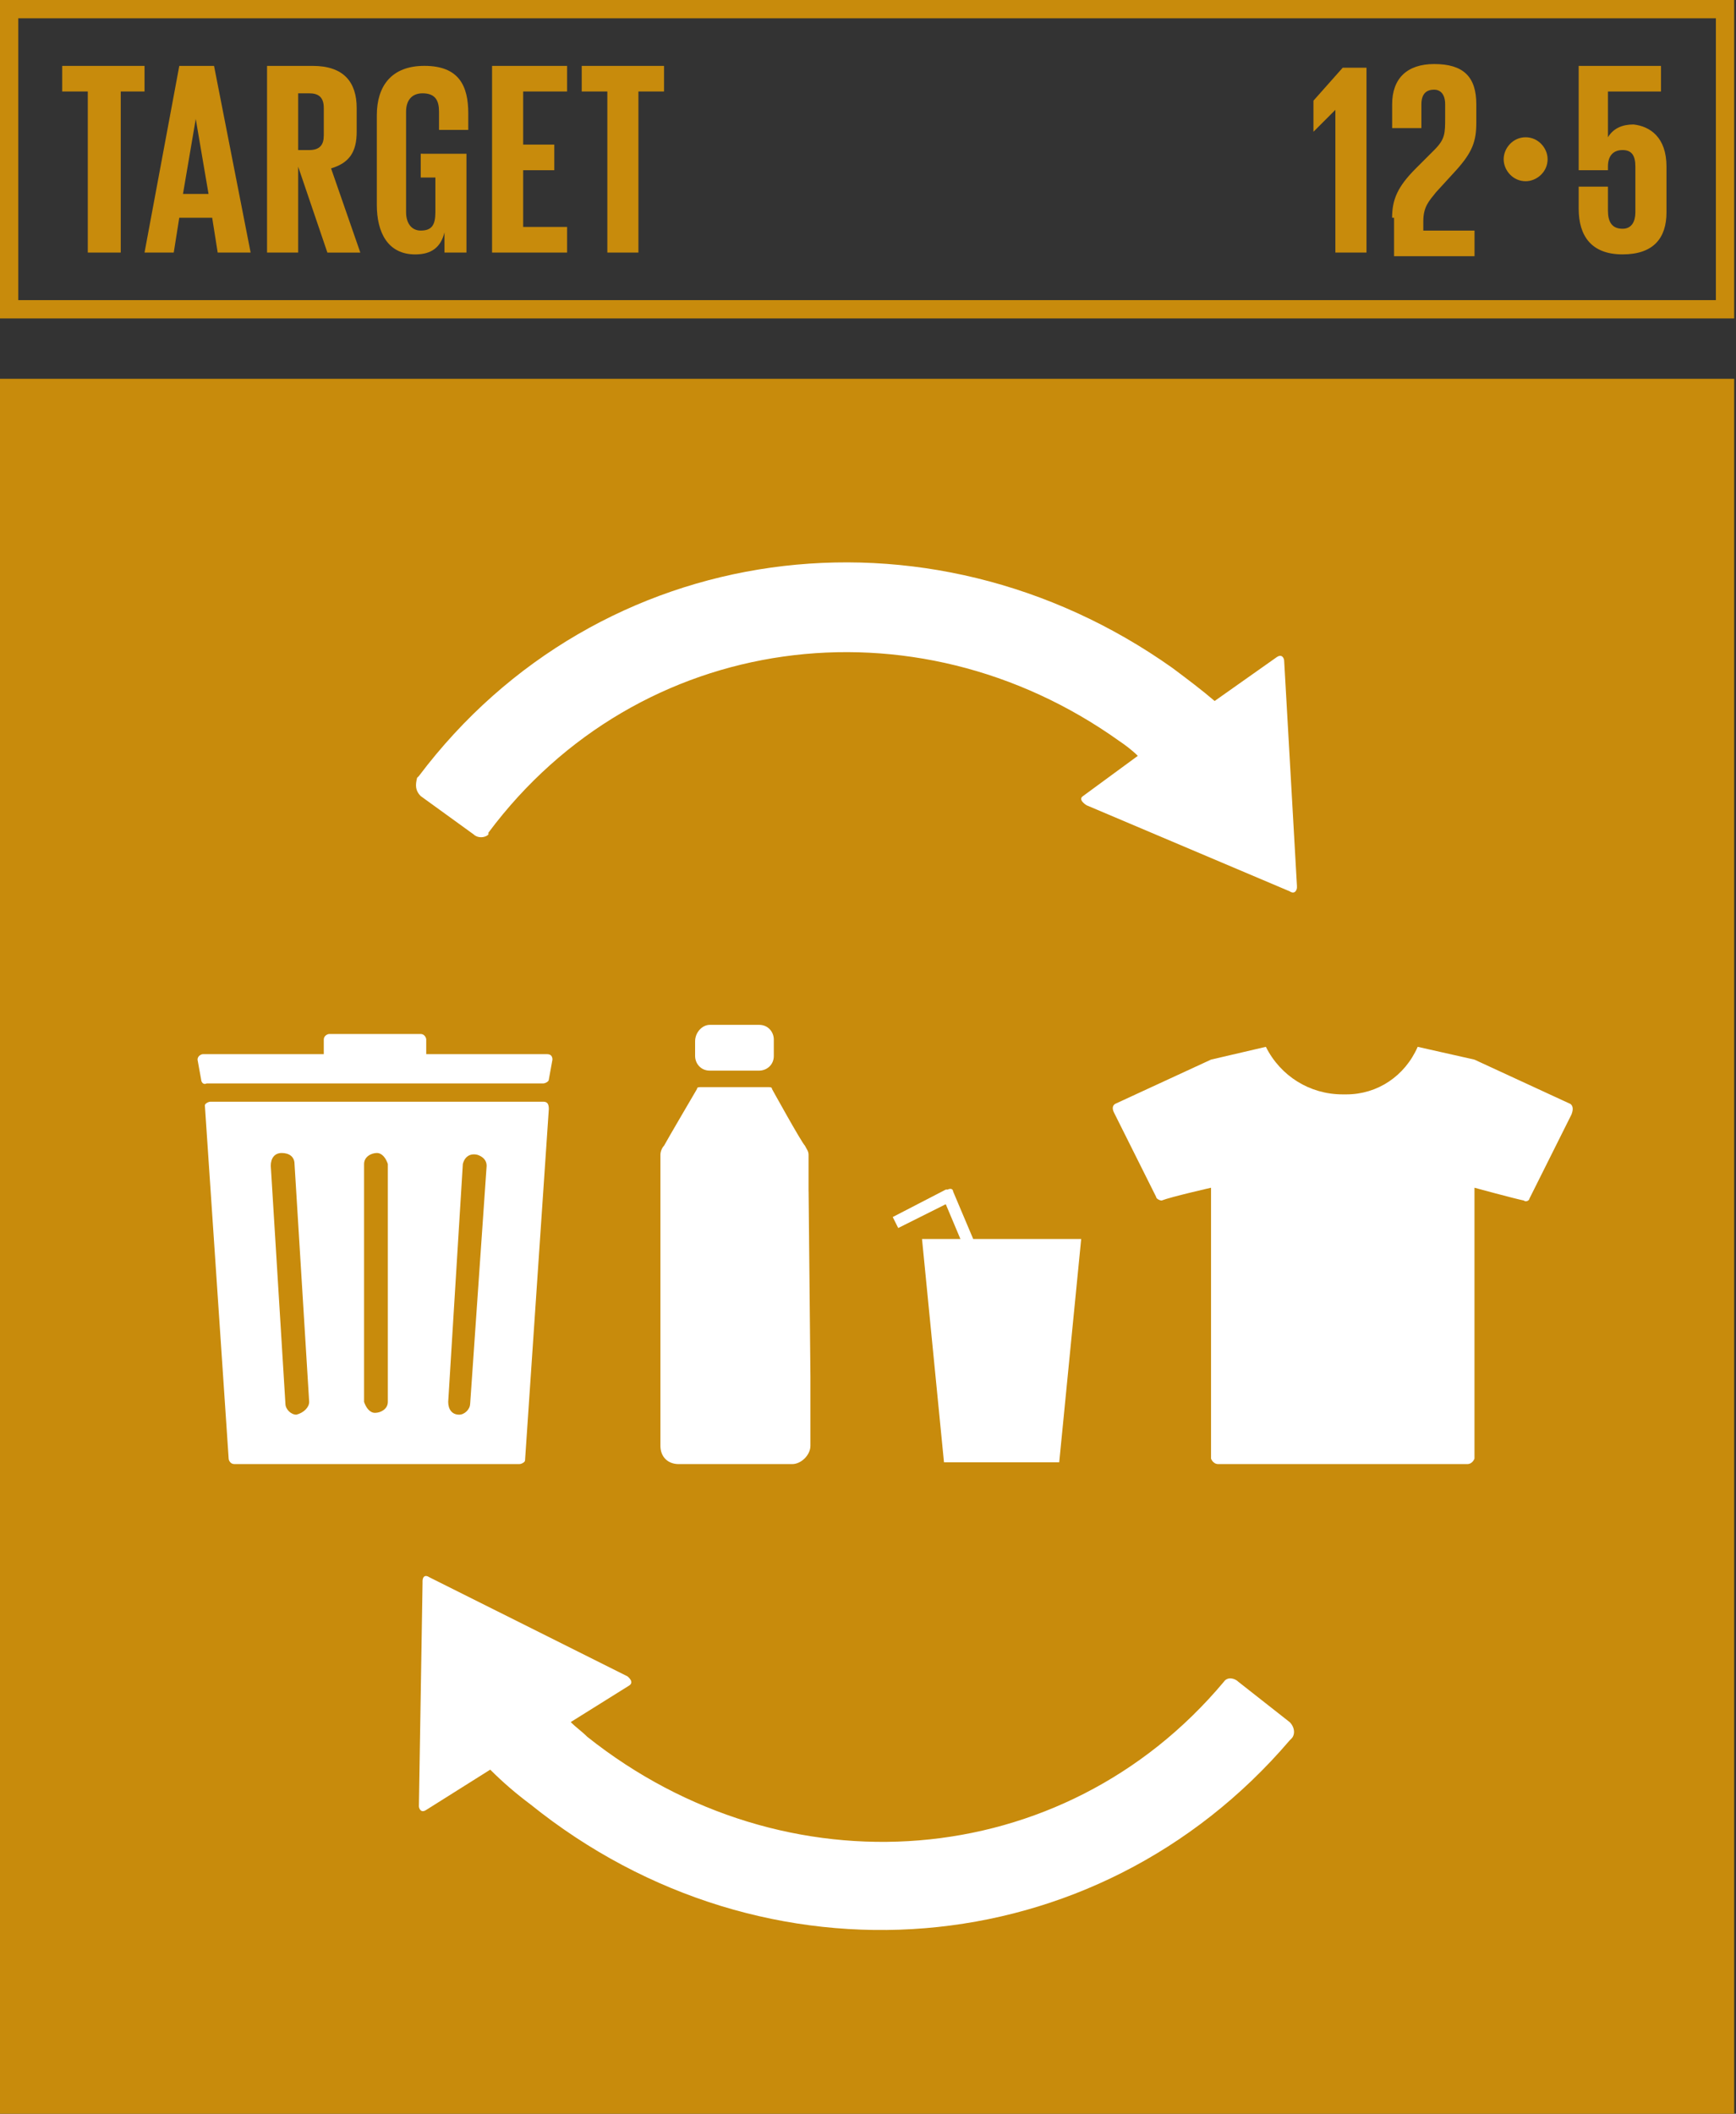 <?xml version="1.0" encoding="UTF-8"?><svg id="Capa_1" xmlns="http://www.w3.org/2000/svg" viewBox="0 0 467 568.37"><rect x="0" y="0" width="467" height="568.37" fill="#333333" stroke="none"/><defs><style>.cls-1{fill:#fff;}.cls-2{fill:#c88b0c;}</style></defs><path class="cls-2" d="M4.92,80.7H461.59V4.92H4.92V80.7Zm462.08,4.92H0V0H466.51V85.62h.49Z"/><polygon class="cls-2" points="16.73 17.72 38.88 17.72 38.88 24.6 32.48 24.6 32.48 67.91 23.62 67.91 23.62 24.6 16.73 24.6 16.73 17.72"/><path class="cls-2" d="M49.21,52.16h6.89l-3.44-20.18-3.44,20.18Zm-10.33,15.75l9.35-50.19h9.35l9.84,50.19h-8.86l-1.48-9.35h-8.86l-1.48,9.35h-7.87Z"/><path class="cls-2" d="M80.21,24.6v15.75h2.95c2.95,0,3.94-1.48,3.94-3.94v-7.38c0-2.95-1.48-3.94-3.94-3.94h-2.95v-.49Zm0,20.18v23.13h-8.37V17.72h12.3c8.37,0,11.81,4.43,11.81,11.32v6.4c0,5.41-1.97,8.37-6.89,9.84l7.87,22.64h-8.86l-7.87-23.13Z"/><path class="cls-2" d="M113.67,41.34h11.81v26.57h-5.91v-5.41c-.98,3.94-3.44,5.91-7.87,5.91-7.38,0-10.33-5.91-10.33-13.29V31c0-7.87,3.94-13.29,12.79-13.29,9.35,0,11.81,5.41,11.81,12.79v4.43h-7.87v-4.92c0-2.95-.98-4.92-4.43-4.92-2.95,0-4.43,1.97-4.43,4.92v27.07c0,2.95,1.48,4.92,3.94,4.92,2.95,0,3.94-1.48,3.94-4.92v-9.35h-3.94v-6.4h.49Z"/><polygon class="cls-2" points="132.37 17.72 152.55 17.72 152.55 24.6 140.74 24.6 140.74 38.88 149.11 38.88 149.11 45.77 140.74 45.77 140.74 61.02 152.55 61.02 152.55 67.91 132.37 67.91 132.37 17.72"/><polygon class="cls-2" points="156.49 17.72 178.63 17.72 178.63 24.6 171.74 24.6 171.74 67.91 163.38 67.91 163.38 24.6 156.49 24.6 156.49 17.72"/><polygon class="cls-2" points="367.6 17.72 367.6 67.91 359.23 67.91 359.23 29.53 353.33 35.43 353.33 27.07 361.2 18.21 367.6 18.21 367.6 17.72"/><path class="cls-2" d="M374.49,58.56c0-4.92,1.48-8.37,6.4-13.29l4.92-4.92c2.95-2.95,2.95-4.43,2.95-8.86v-3.44c0-2.95-1.48-3.94-2.95-3.94-1.97,0-3.44,.98-3.44,3.94v6.4h-7.87v-6.4c0-6.89,3.94-10.83,11.32-10.83,7.87,0,11.32,3.44,11.32,10.83v4.92c0,4.92-.98,7.87-5.41,12.79l-5.41,5.91c-1.97,2.46-3.44,3.94-3.44,7.87v2.46h13.78v6.89h-21.65v-10.33h-.49Z"/><path class="cls-2" d="M410.41,36.91c3.44,0,5.91,2.95,5.91,5.91,0,3.44-2.95,5.91-5.91,5.91-3.44,0-5.91-2.95-5.91-5.91s2.46-5.91,5.91-5.91"/><path class="cls-2" d="M448.3,44.78v12.3c0,6.89-3.44,11.32-11.81,11.32s-11.81-4.92-11.81-12.3v-5.91h7.87v6.4c0,2.95,.98,4.92,3.94,4.92,2.46,0,3.44-1.97,3.44-4.43v-12.3c0-2.95-.98-4.43-3.44-4.43s-3.94,1.48-3.94,4.43v.98h-7.87V17.72h22.14v6.89h-14.27v12.3c1.48-2.46,3.94-3.44,6.89-3.44,4.43,.49,8.86,3.44,8.86,11.32"/><g><rect class="cls-2" y="101.86" width="466.51" height="466.51"/><path class="cls-1" d="M147.14,283.45h-32.48v-3.94c0-.49-.49-1.48-1.48-1.48h-24.6c-.49,0-1.48,.49-1.48,1.48v3.94H54.62c-.49,0-1.48,.49-1.48,1.48l.98,5.41c0,.49,.49,1.48,1.48,.98h90.55c.49,0,1.48-.49,1.48-.98l.98-5.41c0-.98-.49-1.48-1.48-1.48"/><path class="cls-1" d="M126.47,377.44c0,1.48-1.48,2.95-2.95,2.95-1.97,0-2.95-1.48-2.95-3.44l3.94-63.97c.49-1.97,1.97-2.95,3.94-2.46,1.48,.49,2.46,1.48,2.46,2.95l-4.43,63.97Zm-22.14-.49c0,1.97-1.97,2.95-3.44,2.95s-2.46-1.48-2.95-2.95v-63.97c0-1.97,1.97-2.95,3.44-2.95s2.46,1.48,2.95,2.95v63.97Zm-24.6,3.44h0c-1.48,0-2.95-1.48-2.95-2.95l-3.94-63.97c0-1.97,.98-3.44,2.95-3.44s3.44,.98,3.44,2.95l3.94,63.97c0,1.48-1.48,2.95-3.44,3.44m66.43-84.15H56.59c-.49,0-1.48,.49-1.48,.98l6.4,94.97c0,.49,.49,1.48,1.48,1.48h76.77c.49,0,1.48-.49,1.48-.98l6.4-94.48c0-1.48-.49-1.97-1.48-1.97,.49,0,0,0,0,0"/><path class="cls-1" d="M261.8,333.15l-5.41-12.79c0-.49-.49-.98-1.48-.49h-.49l-14.27,7.38,1.48,2.95,12.79-6.4,3.94,9.35h-10.33l5.91,60.04h31l5.91-60.04h-29.03Z"/><path class="cls-1" d="M422.22,296.73l-25.59-11.81-15.26-3.44c-3.44,7.87-10.83,12.79-19.19,12.79h-.98c-8.86,0-16.73-4.92-20.67-12.79l-14.76,3.44-25.59,11.81s-1.48,.49-.49,2.46l11.32,22.64c0,.49,.98,.98,1.48,.98,2.46-.98,13.29-3.44,13.29-3.44v72.83s.49,1.48,1.97,1.48h66.93c1.48,0,1.97-1.48,1.97-1.48v-72.83s10.83,2.95,13.29,3.44c.49,.49,1.48,0,1.48-.49l11.32-22.64c.98-2.46-.49-2.95-.49-2.95"/><path class="cls-1" d="M190.93,275.57h13.29c2.46,0,3.94,1.97,3.94,3.94v4.43c0,2.46-1.97,3.94-3.94,3.94h-13.29c-2.46,0-3.94-1.97-3.94-3.94v-3.94c0-2.46,1.97-4.43,3.94-4.43"/><path class="cls-1" d="M217.51,320.36v-9.84c0-.98-.49-1.48-.98-2.46-.98-.98-8.86-15.25-8.86-15.25,0-.49-.49-.49-.98-.49h-18.21c-.49,0-.98,0-.98,.49,0,0-8.37,14.27-8.86,15.25-.49,.49-.98,1.48-.98,2.46v78.24c0,2.95,1.97,4.92,4.92,4.92h30.51c2.46,0,4.92-2.46,4.92-4.92v-18.7l-.49-49.7Z"/><path class="cls-1" d="M346.93,463.06l-13.78-10.83c-.98-.98-2.95-1.48-3.94,0-43.3,51.67-118.1,57.08-171.25,14.76-1.48-1.48-2.95-2.46-4.43-3.94l15.75-9.84c1.48-.98-.49-2.46-.49-2.46l-53.15-26.57c-1.48-.98-1.97,0-1.97,.98v.49l-.98,60.04c0,.49,.49,1.97,1.97,.98l17.22-10.83c3.44,3.44,6.89,6.4,10.83,9.35,62.99,50.69,152.06,43.8,204.22-17.22l.49-.49c.98-.98,.98-2.95-.49-4.43"/><path class="cls-1" d="M113.18,214.06l14.27,10.33c.98,.98,2.95,.98,3.94,0v-.49c40.35-54.13,114.66-63.97,169.77-24.6,1.48,.98,3.44,2.46,4.92,3.94l-14.76,10.83c-1.48,.98,.98,2.46,.98,2.46l54.62,23.13c1.48,.98,1.97-.49,1.97-.98v-.49l-3.44-60.53c0-.49-.49-1.97-1.97-.98l-16.73,11.81c-3.44-2.95-7.38-5.91-11.32-8.86-65.94-46.75-154.52-34.94-202.74,29.03l-.49,.49c-.49,1.97-.49,3.44,.98,4.92"/></g></svg>